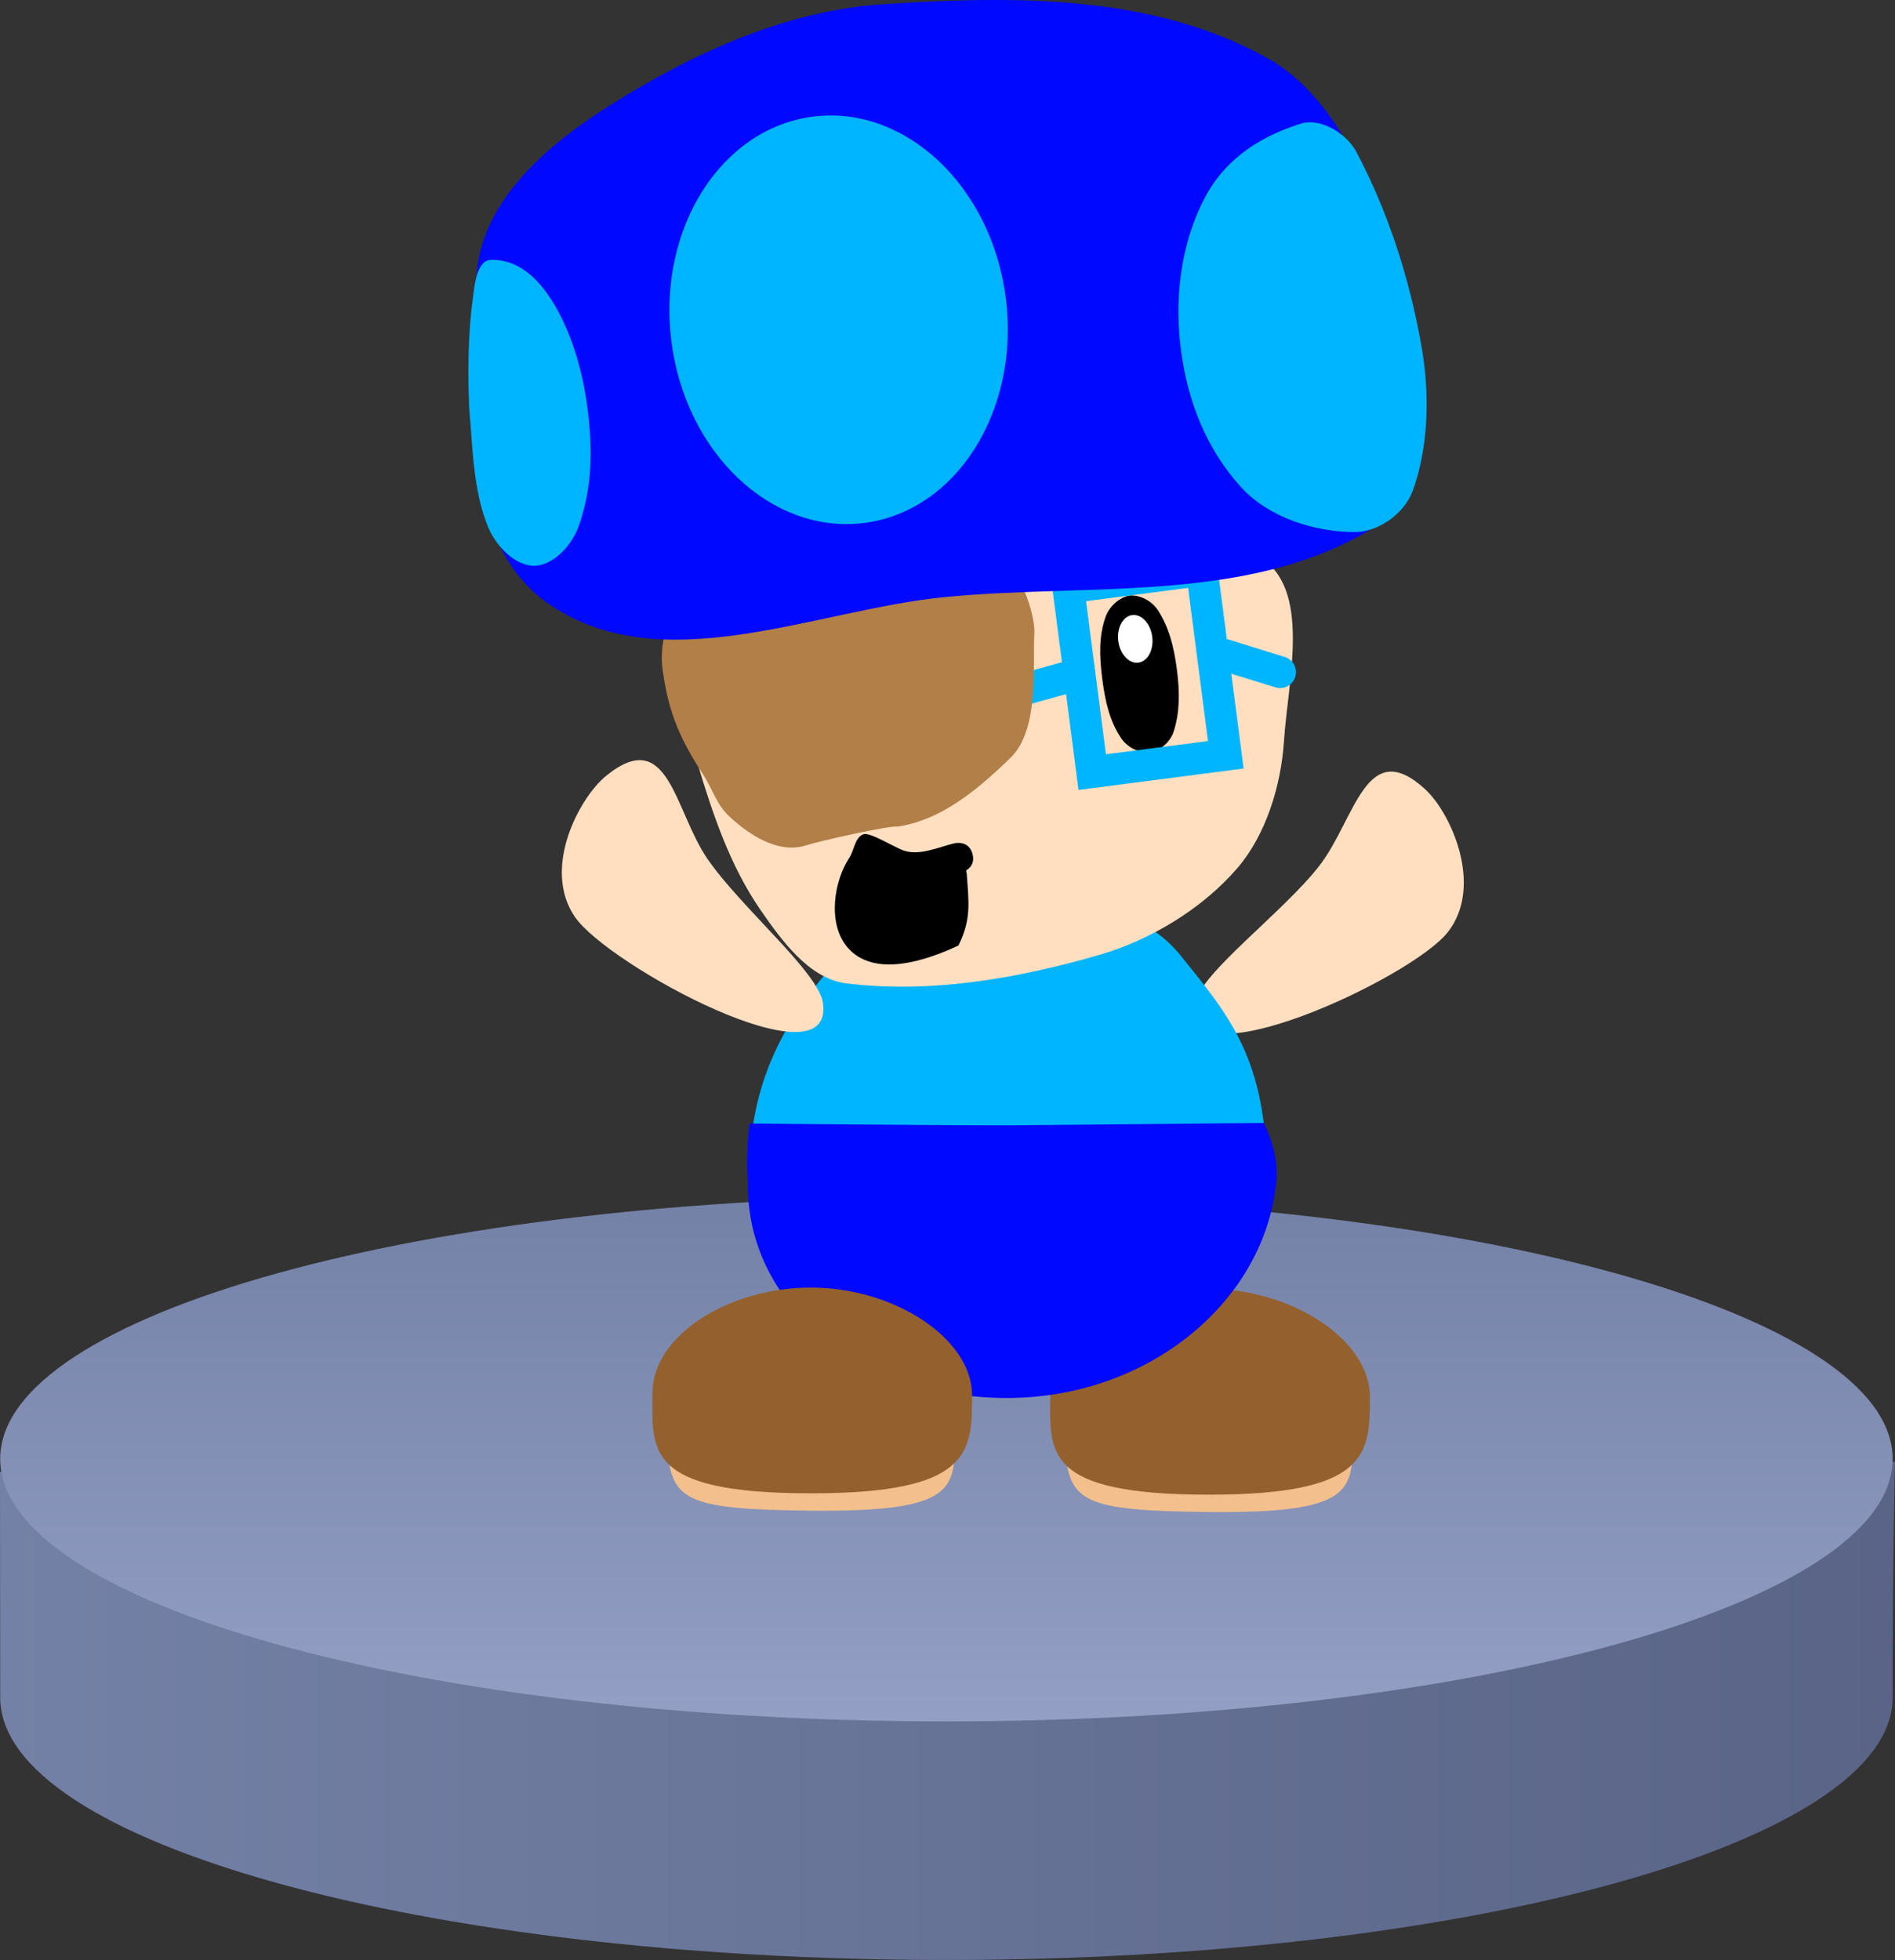 <svg version="1.1" xmlns="http://www.w3.org/2000/svg" xmlns:xlink="http://www.w3.org/1999/xlink" width="119.159" height="123.209" viewBox="0,0,119.159,123.209"><rect x="0" y="0" width="119.159" height="123.209" fill="#333333" stroke="none"/><defs><linearGradient x1="180.988" y1="247.167" x2="300.147" y2="247.167" gradientUnits="userSpaceOnUse" id="color-1"><stop offset="0" stop-color="#7481a6"/><stop offset="1" stop-color="#596486"/></linearGradient><linearGradient x1="240.5" y1="217" x2="240.5" y2="250" gradientUnits="userSpaceOnUse" id="color-2"><stop offset="0" stop-color="#7481a6"/><stop offset="1" stop-color="#939fc4"/></linearGradient></defs><g transform="translate(-180.988,-141.791)"><g data-paper-data="{&quot;isPaintingLayer&quot;:true}" fill-rule="nonzero" stroke-linejoin="miter" stroke-miterlimit="10" stroke-dasharray="" stroke-dashoffset="0" style="mix-blend-mode: normal"><path d="M300,248.5c0,9.113 -26.639,16.5 -59.5,16.5c-32.861,0 -59.5,-7.387 -59.5,-16.5c0,-3.062 -0.012,-14.185 -0.012,-14.185l60.179,-4.982l58.98,4.359c0,0 -0.147,5.695 -0.147,14.808z" data-paper-data="{&quot;origPos&quot;:null}" fill="url(#color-1)" stroke="none" stroke-width="0" stroke-linecap="butt"/><path d="M300,233.5c0,9.113 -26.639,16.5 -59.5,16.5c-32.861,0 -59.5,-7.387 -59.5,-16.5c0,-9.113 26.639,-16.5 59.5,-16.5c32.861,0 59.5,7.387 59.5,16.5z" data-paper-data="{&quot;origPos&quot;:null}" fill="url(#color-2)" stroke="none" stroke-width="0" stroke-linecap="butt"/><g data-paper-data="{&quot;origPos&quot;:null,&quot;index&quot;:null}" stroke="none" stroke-width="0" stroke-linecap="butt"><path d="M266.039,232.01c0,3.414 0.236,4.926 -9.037,4.83c-7.993,-0.082 -8.855,-0.637 -9.037,-4.207c-0.119,-2.321 4.147,-4.207 9.037,-4.207c4.89,0 9.037,1.26 9.037,3.584z" data-paper-data="{&quot;origPos&quot;:null}" fill="#f3c08d"/><path d="M267.129,229.595c0,3.571 -0.048,6.155 -10.128,6.155c-10.547,0 -9.972,-2.739 -9.972,-6.311c0,-3.571 4.723,-6.622 9.972,-6.622c5.249,0 10.128,3.207 10.128,6.778z" data-paper-data="{&quot;origPos&quot;:null}" fill="#94612e"/></g><path d="M272.029,200.386c-2.275,2.918 -16.944,9.699 -15.897,4.456c0.381,-1.909 5.527,-5.689 7.802,-8.607c2.275,-2.918 2.936,-8.248 6.665,-4.834c1.618,1.482 3.706,6.068 1.431,8.986z" data-paper-data="{&quot;origRot&quot;:0,&quot;origPos&quot;:null,&quot;index&quot;:null}" fill="#ffdfc0" stroke="none" stroke-width="0" stroke-linecap="butt"/><g data-paper-data="{&quot;origPos&quot;:null,&quot;index&quot;:null}" stroke="none" stroke-width="0" stroke-linecap="butt"><path d="M260.656,215.876c0,7.573 -7.29,13.712 -16.283,13.712c-8.993,0 -16.283,-6.139 -16.283,-13.712c0,-5.048 1.484,-8.838 4.692,-12.735c3.323,-4.038 6.205,-5.184 11.435,-5.184c0,0 7.573,-0.385 11.013,3.904c3.038,3.787 5.426,6.442 5.426,14.015z" data-paper-data="{&quot;origPos&quot;:null}" fill="#00b5ff"/><path d="M260.457,212.385c0,0 0.95,1.768 0.794,3.575c-0.65,7.545 -7.957,13.712 -16.95,13.712c-8.993,0 -16.493,-5.706 -16.283,-13.712c-0.156,-1.62 0.108,-3.542 0.108,-3.542c0,0 11.101,0.114 16.331,0.114l15.999,-0.147z" data-paper-data="{&quot;origPos&quot;:null}" fill="#0008ff"/></g><g data-paper-data="{&quot;origPos&quot;:null,&quot;index&quot;:null}" stroke="none" stroke-width="0" stroke-linecap="butt"><path d="M241.023,231.925c0,3.414 0.236,4.926 -9.037,4.83c-7.993,-0.082 -8.855,-0.637 -9.037,-4.207c-0.119,-2.321 4.147,-4.207 9.037,-4.207c4.89,0 9.037,1.26 9.037,3.584z" data-paper-data="{&quot;origPos&quot;:null}" fill="#f3c08d"/><path d="M242.114,229.51c0,3.571 -0.049,6.155 -10.128,6.155c-10.547,0 -9.972,-2.739 -9.972,-6.311c0,-3.571 4.723,-6.622 9.972,-6.622c5.249,0 10.128,3.207 10.128,6.778z" data-paper-data="{&quot;origPos&quot;:null}" fill="#94612e"/></g><path d="M217.14,199.434c-2.094,-3.051 0.269,-7.501 1.974,-8.882c3.929,-3.181 4.265,2.179 6.359,5.23c2.094,3.051 7.001,7.136 7.265,9.065c0.726,5.298 -13.503,-2.362 -15.597,-5.413z" data-paper-data="{&quot;origRot&quot;:0,&quot;origPos&quot;:null,&quot;index&quot;:null}" fill="#ffdfc0" stroke="none" stroke-width="0" stroke-linecap="butt"/><path d="M240.442,176.002c6.494,-0.923 14.092,-2.493 19.681,0.765c3.376,1.968 1.853,7.741 1.601,11.627c-0.186,2.811 -1.142,5.876 -2.909,7.944c-2.226,2.597 -5.516,4.556 -8.682,5.475c-5.154,1.492 -10.664,2.462 -16.015,1.785c-2.288,-0.345 -3.979,-2.678 -5.333,-4.641c-1.896,-2.75 -2.989,-6.015 -3.953,-9.221c-0.752,-2.508 -3.115,-6.183 -1.153,-7.976c4.468,-3.865 10.904,-4.921 16.764,-5.759z" data-paper-data="{&quot;origPos&quot;:null,&quot;origRot&quot;:0,&quot;index&quot;:null}" fill="#ffdfc0" stroke="none" stroke-width="1" stroke-linecap="round"/><path d="M243.775,185.567l5.091,-1.414" data-paper-data="{&quot;origPos&quot;:null,&quot;origRot&quot;:0,&quot;index&quot;:null}" fill="none" stroke="#00b5ff" stroke-width="2" stroke-linecap="round"/><g data-paper-data="{&quot;origPos&quot;:null,&quot;origRot&quot;:0,&quot;index&quot;:null}" stroke="none" stroke-width="1.021"><path d="M252.021,179.232c0.646,-0.059 1.409,0.337 1.791,0.938c0.671,1.057 0.987,2.224 1.179,3.704c0.192,1.48 0.181,2.682 -0.195,3.882c-0.211,0.675 -0.849,1.231 -1.497,1.326c-0.618,0.069 -1.396,-0.264 -1.819,-0.896c-0.696,-1.041 -0.987,-2.224 -1.179,-3.704c-0.192,-1.48 -0.211,-2.703 0.195,-3.883c0.246,-0.716 0.898,-1.262 1.525,-1.369z" fill="#000000" stroke-linecap="round"/><path d="M252.18,180.458c0.294,-0.038 0.583,0.095 0.811,0.341c0.229,0.245 0.397,0.603 0.45,1.016c0.054,0.412 -0.018,0.801 -0.176,1.097c-0.158,0.296 -0.403,0.498 -0.697,0.536c-0.294,0.038 -0.583,-0.095 -0.811,-0.341c-0.229,-0.245 -0.397,-0.603 -0.45,-1.016c-0.054,-0.412 0.018,-0.801 0.176,-1.097c0.158,-0.296 0.403,-0.498 0.697,-0.536z" fill="#ffffff" stroke-linecap="butt"/></g><path d="M246.027,181.637c-0.105,2.116 0.316,6.025 -1.495,7.788c-2.278,2.218 -4.486,3.94 -7.126,4.334c-0.402,-0.104 -4.937,0.909 -5.694,1.162c-1.806,0.604 -3.711,-0.729 -4.862,-1.807c-0.826,-0.774 -1.057,-1.726 -1.64,-2.621c-1.465,-2.25 -2.166,-3.855 -2.543,-6.503c-0.439,-3.083 1.396,-4.932 4.048,-6.467c1.723,-0.998 3.475,-2.342 5.488,-2.836c3.323,-0.816 6.845,-0.646 10.136,0.164c1.525,0.393 3.789,4.77 3.689,6.786z" data-paper-data="{&quot;origRot&quot;:0,&quot;index&quot;:null}" fill="#b17f47" stroke="none" stroke-width="0.5" stroke-linecap="butt"/><path d="M248.655,178.654l7.905,-1.026l1.507,11.61l-8.399,1.09l-1.507,-11.61" data-paper-data="{&quot;origPos&quot;:null,&quot;origRot&quot;:0,&quot;index&quot;:null}" fill="none" stroke="#00b5ff" stroke-width="2" stroke-linecap="round"/><path d="M261.481,184.045l-3.474,-1.078" data-paper-data="{&quot;origPos&quot;:null,&quot;origRot&quot;:0,&quot;index&quot;:null}" fill="none" stroke="#00b5ff" stroke-width="2" stroke-linecap="round"/><path d="M236.596,142.05c8.038,-0.504 16.817,-0.672 24.123,3.413c4.597,2.57 7.104,9.075 8.547,14.64c1.21,4.67 2.464,11.994 -1.263,14.444c-7.861,5.283 -18.188,3.872 -27.531,4.77c-8.339,0.802 -18.026,5.441 -25.186,0.289c-5.47,-3.936 -5.129,-14.052 -4.254,-21.223c0.676,-4.476 4.839,-7.799 8.418,-10.04c5.326,-3.333 11.109,-5.916 17.146,-6.294z" data-paper-data="{&quot;origPos&quot;:null,&quot;origRot&quot;:0,&quot;index&quot;:null}" fill="#0008ff" stroke="none" stroke-width="1" stroke-linecap="round"/><path d="M232.155,149.117c2.903,-0.356 5.709,0.754 7.898,2.833c2.188,2.08 3.759,5.13 4.19,8.655c0.432,3.525 -0.356,6.864 -1.977,9.41c-1.622,2.546 -4.078,4.3 -6.981,4.656c-2.903,0.356 -5.709,-0.754 -7.898,-2.833c-2.188,-2.08 -3.759,-5.13 -4.19,-8.655c-0.432,-3.525 0.356,-6.864 1.977,-9.41c1.622,-2.546 4.078,-4.3 6.981,-4.656z" data-paper-data="{&quot;origPos&quot;:null,&quot;origRot&quot;:0,&quot;index&quot;:null}" fill="#00b5ff" stroke="none" stroke-width="1" stroke-linecap="butt"/><path d="M211.896,158.122c1.438,-0.005 2.672,0.813 3.767,2.52c1.095,1.708 1.942,4.147 2.281,6.912c0.339,2.765 0.233,5.015 -0.545,7.259c-0.442,1.268 -1.606,2.508 -2.802,2.548c-1.208,0.006 -2.415,-1.225 -2.917,-2.438c-0.953,-2.321 -0.963,-5.019 -1.19,-7.465c-0.095,-2.396 -0.071,-4.778 0.243,-7.019c0.109,-0.867 0.265,-2.306 1.163,-2.317z" data-paper-data="{&quot;origPos&quot;:null,&quot;origRot&quot;:0,&quot;index&quot;:null}" fill="#00b5ff" stroke="none" stroke-width="1" stroke-linecap="round"/><path d="M266.259,151.307c2.02,3.794 3.386,8.032 4.136,12.385c0.506,2.946 0.411,6.206 -0.561,8.922c-0.543,1.516 -2.228,2.634 -3.675,2.625c-2.509,-0.011 -5.383,-0.906 -7.128,-2.818c-2.082,-2.287 -3.369,-5.245 -3.806,-8.812c-0.437,-3.567 0.194,-6.925 1.567,-9.47c1.373,-2.544 3.672,-3.846 6.015,-4.583c1.152,-0.359 2.791,0.548 3.453,1.751z" data-paper-data="{&quot;origPos&quot;:null,&quot;origRot&quot;:0,&quot;index&quot;:null}" fill="#00b5ff" stroke="none" stroke-width="1" stroke-linecap="round"/><path d="M241.777,196.714c0.123,1.788 0.305,2.851 -0.52,4.511c-1.911,0.905 -5.335,2.122 -7.014,0.077c-1.253,-1.527 -0.783,-4.182 0.143,-5.577c0.322,-0.485 0.354,-1.313 0.908,-1.494c0.402,-0.131 1.889,0.793 2.472,1.011c1.019,0.381 2.228,-0.199 3.246,-0.442c0,0 0.916,-0.218 1.134,0.698c0.135,0.565 -0.162,0.864 -0.409,1.011z" data-paper-data="{&quot;index&quot;:null}" fill="#000000" stroke="none" stroke-width="0.5" stroke-linecap="butt"/></g></g></svg>